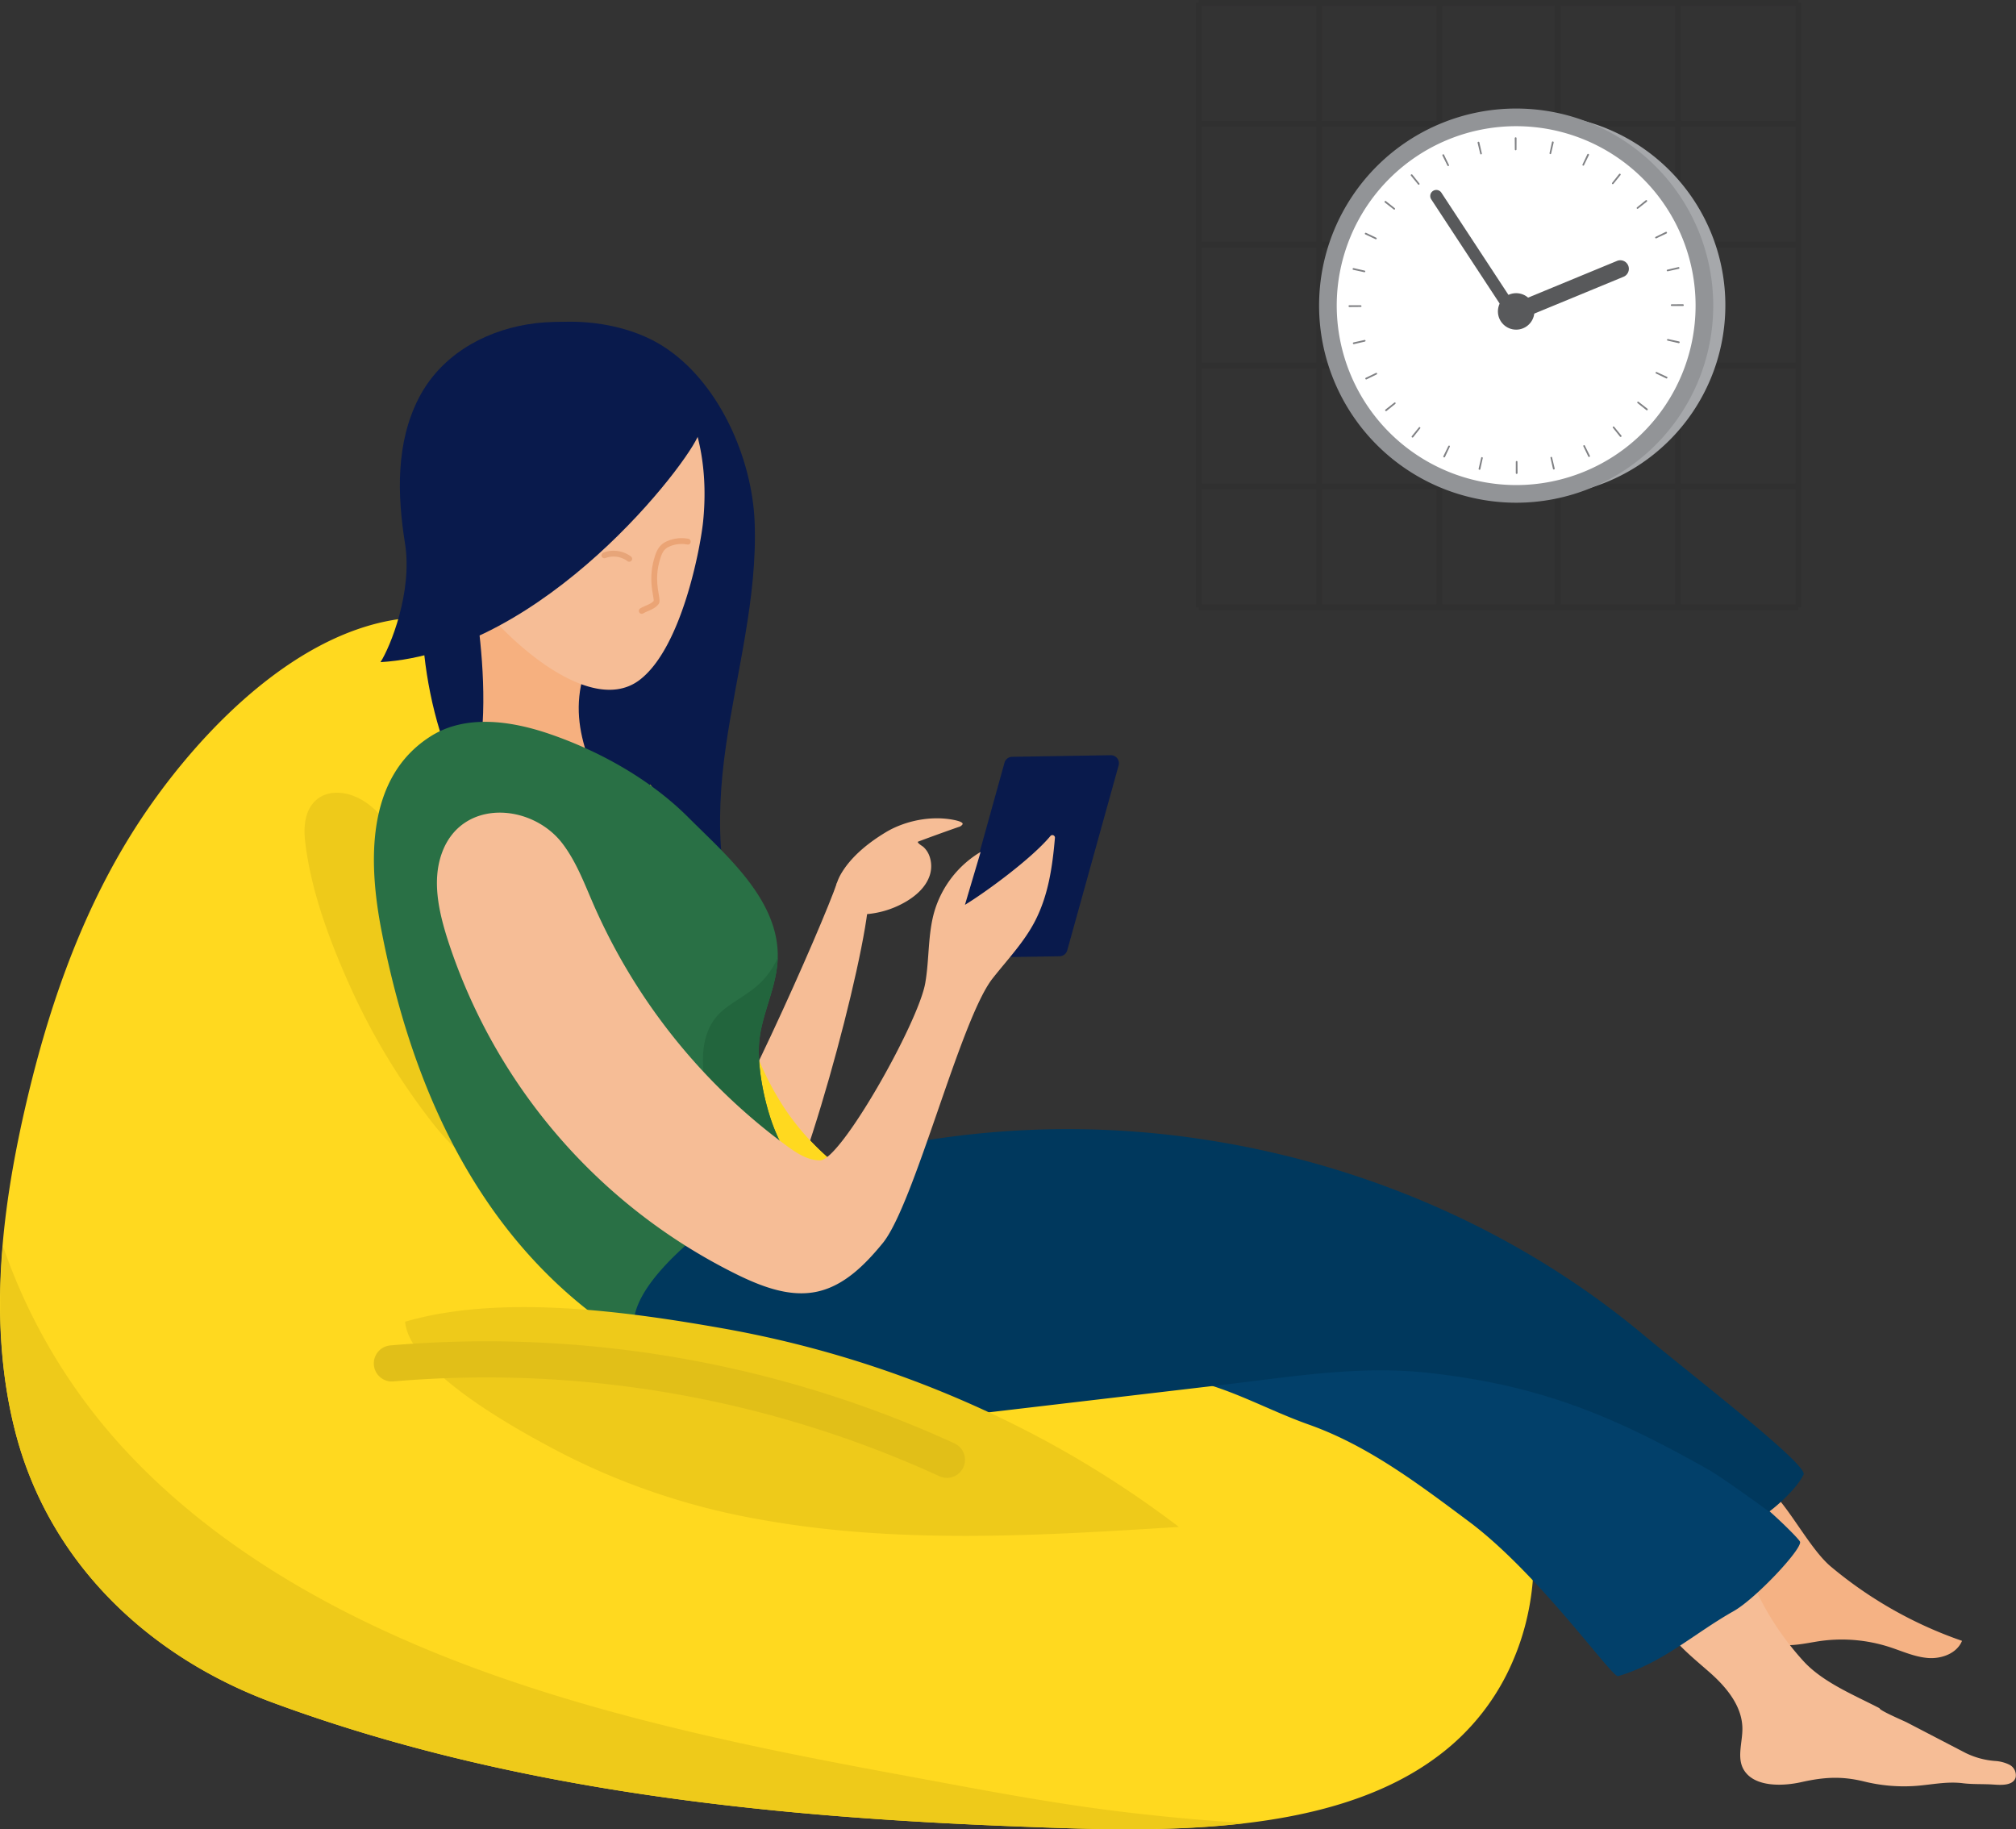 <svg xmlns="http://www.w3.org/2000/svg" width="551.511" height="500.408" viewBox="0 0 551.511 500.408">
  <rect x="0" y="0" width="551.511" height="500.408" fill="#333333" stroke="none"/>
  <g id="Group_912" data-name="Group 912" transform="translate(-171 -1797.891)">
    <g id="Group_666" data-name="Group 666" transform="translate(-2993.023 2193.03)" opacity="0.15">
      <line id="Line_99" data-name="Line 99" x1="164.064" transform="translate(3491.958 -229.033)" fill="none" stroke="#231f20" stroke-miterlimit="10" stroke-width="1.616"/>
      <g id="Group_665" data-name="Group 665" transform="translate(3491.958 -394.331)">
        <line id="Line_100" data-name="Line 100" x1="164.064" transform="translate(0 132.238)" fill="none" stroke="#231f20" stroke-miterlimit="10" stroke-width="1.616"/>
        <line id="Line_101" data-name="Line 101" x1="164.064" transform="translate(0 99.179)" fill="none" stroke="#231f20" stroke-miterlimit="10" stroke-width="1.616"/>
        <line id="Line_102" data-name="Line 102" x1="164.064" transform="translate(0 66.119)" fill="none" stroke="#231f20" stroke-miterlimit="10" stroke-width="1.616"/>
        <path id="Path_1389" data-name="Path 1389" d="M164.064,0H0" transform="translate(0 33.06)" fill="none" stroke="#231f20" stroke-width="1.616"/>
        <path id="Path_1390" data-name="Path 1390" d="M164.064,0H0" transform="translate(0 0)" fill="none" stroke="#231f20" stroke-width="1.616"/>
        <line id="Line_104" data-name="Line 104" y2="165.396" transform="translate(32.939)" fill="none" stroke="#231f20" stroke-miterlimit="10" stroke-width="1.616"/>
        <line id="Line_105" data-name="Line 105" y2="165.396" transform="translate(65.878)" fill="none" stroke="#231f20" stroke-miterlimit="10" stroke-width="1.616"/>
        <line id="Line_106" data-name="Line 106" y2="165.396" fill="none" stroke="#231f20" stroke-miterlimit="10" stroke-width="1.616"/>
        <line id="Line_107" data-name="Line 107" y2="165.396" transform="translate(164.064)" fill="none" stroke="#231f20" stroke-miterlimit="10" stroke-width="1.616"/>
        <line id="Line_108" data-name="Line 108" y2="165.396" transform="translate(131.125)" fill="none" stroke="#231f20" stroke-miterlimit="10" stroke-width="1.616"/>
        <line id="Line_109" data-name="Line 109" y2="165.396" transform="translate(98.187)" fill="none" stroke="#231f20" stroke-miterlimit="10" stroke-width="1.616"/>
      </g>
    </g>
    <g id="Group_663" data-name="Group 663" transform="translate(-1069.549 -846.582)">
      <path id="Path_1338" data-name="Path 1338" d="M1654.631,3134.708a63.361,63.361,0,0,1-20.476,26.34c-30.157,22.885-79.244,20.771-114.311,19.453-69.155-2.614-139.377-9.8-204.715-33.93-34.027-12.569-61.274-38.4-70.425-74.18-7.33-28.657-4-59.015,2.572-87.854,5.943-26.068,14.606-51.77,28.6-74.555,18.006-29.33,54.719-68.3,92.8-58.85,15.87,3.938,28.661,15.688,38.828,28.494a169.656,169.656,0,0,1,27.725,50.873c6.1,17.991,9.333,37.356,19.768,53.231,12.381,18.836,33.453,29.734,55.092,34.113,23.707,4.8,47.343-1.491,71.232,2.941,25.475,4.727,49.611,18.658,64.337,39.974C1660.4,3082.075,1664.767,3110.869,1654.631,3134.708Z" transform="translate(0 -36.356)" fill="#ffd91f"/>
      <path id="Path_1334" data-name="Path 1334" d="M1498.854,2787.327c.78,20.638-4.943,40.893-7.877,61.336s-2.693,42.7,8.634,59.966c-28.264,2.584-56.619-12.6-73.044-35.741s-21.6-53.154-17.457-81.231c2.337-15.831,1.144-38.461,12.361-49.874,11.441-11.642,37.027-12.1,51.955-2.83C1489.1,2748.689,1498.2,2769.92,1498.854,2787.327Z" transform="translate(-51.86)" fill="#091a4c"/>
      <path id="Path_1335" data-name="Path 1335" d="M1554.834,2954.7c-3.953,11.7-31.184,73.094-39.455,81.053l17.789,20.841c8.9-5.825,27.132-71.56,29.963-94.083Z" transform="translate(-85.244 -68.928)" fill="#f6bd96"/>
      <path id="Path_1336" data-name="Path 1336" d="M1587.751,2932.1a28.427,28.427,0,0,1,11.048-2.68,24.9,24.9,0,0,1,4.557.265c.751.115,3.769.629,3.286,1.4a1.8,1.8,0,0,1-1.064.7q-3.081,1.075-6.147,2.188-2.453.891-4.9,1.806c-.554.208,1.251,1.314,1.33,1.38a6.132,6.132,0,0,1,1.679,2.4,8.14,8.14,0,0,1,.062,5.717c-1.06,2.933-3.506,5.168-6.173,6.783a25.419,25.419,0,0,1-13.8,3.644c-2.367-.067-4.957-2.857-5.5-5.076-.553-2.254.379-4.557,1.547-6.452,2.771-4.5,7.332-8.129,11.8-10.837A24.17,24.17,0,0,1,1587.751,2932.1Z" transform="translate(-102.795 -61.083)" fill="#f6bd96"/>
      <path id="Path_1337" data-name="Path 1337" d="M1647.623,2959.383l-26.977.438a2.2,2.2,0,0,1-2.158-2.793l14.059-50.594a2.2,2.2,0,0,1,2.087-1.613l26.976-.438a2.2,2.2,0,0,1,2.159,2.793l-14.059,50.594A2.2,2.2,0,0,1,1647.623,2959.383Z" transform="translate(-117.2 -53.32)" fill="#091a4c"/>
      <path id="Path_1339" data-name="Path 1339" d="M1492.347,2974.326c.6,20.812,5.529,42.149,20.894,57.1,11.643,11.332,27.235,17.662,43.094,20.259,24.519,4.015,52.4.152,74.989-11.926-14.408.381-28.771,1.545-43.159-1.368-21.639-4.379-42.71-15.277-55.093-34.113-10.434-15.875-13.666-35.24-19.768-53.231a169.486,169.486,0,0,0-16.775-35.1C1494.737,2935.386,1491.785,2954.756,1492.347,2974.326Z" transform="translate(-78.078 -56.907)" fill="#ffd91f"/>
      <path id="Path_1340" data-name="Path 1340" d="M1422.235,2896.61c12.448,7.346,22.777,33.947,69.2,32.266-12.833-12.086-27.193-31.933-31.59-42.132-3.084-7.152-5.248-14.187-4.461-21.936s3.92-13.251,13.135-14.8c-6.282-2.24-12.006-4.131-19.384-6.844-3.066-1.128-24.148-14.5-24.148-14.5S1435.929,2876.948,1422.235,2896.61Z" transform="translate(-56.353 -29.834)" fill="#f6b07f"/>
      <path id="Path_1341" data-name="Path 1341" d="M1541.765,3253c-18.7-2.5-37.234-6.141-55.782-9.553-19.138-3.52-38.248-7.242-57.183-11.746-30.936-7.358-61.647-16.769-90.224-30.889-24.432-12.072-47.429-27.727-65.682-48.122a157.328,157.328,0,0,1-31.55-53.832c-1.458,17.093-.854,34.239,3.386,50.817,9.151,35.778,36.4,61.611,70.425,74.181,65.337,24.135,135.561,31.316,204.715,33.93,18.225.685,40.229,1.553,61.4-.954C1568.066,3255.973,1554.884,3254.752,1541.765,3253Z" transform="translate(-0.024 -113.641)" fill="#eeca1a"/>
      <path id="Path_1342" data-name="Path 1342" d="M1425.913,3039.664a196.383,196.383,0,0,1-35.529-87.039c-1.2-8.242-1.964-16.843-6.148-24.046-7.4-12.736-24.672-13.287-22.782,3.724,1.544,13.9,7.016,28.288,12.782,40.931a181.994,181.994,0,0,0,22.4,36.744C1405.112,3020.776,1418.073,3028.922,1425.913,3039.664Z" transform="translate(-37.456 -57.933)" fill="#eeca1a"/>
      <path id="Path_1343" data-name="Path 1343" d="M1988.689,3237.053c-1.384,3.42-5.538,4.959-9.219,4.7s-7.107-1.866-10.617-3a42.5,42.5,0,0,0-19.905-1.5c-5.06.833-11.121,2.284-14.632-1.454-3.032-3.228-2.137-8.312-2.266-12.74a24.261,24.261,0,0,0-9.951-18.708c1.077.769,4.955-6.68,6.482-7.049,3.25-.786,6.447-2.645,8.685-.365,4.713,4.8,10.265,15.382,15.505,19.774A113.434,113.434,0,0,0,1988.689,3237.053Z" transform="translate(-211.396 -143.723)" fill="#f5b284"/>
      <path id="Path_1344" data-name="Path 1344" d="M1995.416,3280.874c-.694,2.424-4.3,2.086-6.2,1.964-2.758-.177-5.584-.02-8.277-.357-4.594-.575-9.009.526-13.566.78a45.582,45.582,0,0,1-13.391-1.248c-6.184-1.522-11.008-1.224-17.264.181-4.7,1.056-12.712,1.521-15.663-3.356-1.995-3.3-.364-7.5-.4-11.35-.052-6.088-4.357-11.279-8.927-15.3-7.231-6.365-14.869-11.937-15.257-22.479-.28-7.617,10.306-14.709,17.358-12.6,5.543,1.656,8.213,7.738,10.72,12.952a78.625,78.625,0,0,0,12.839,19.048c5.316,5.8,13.888,9.271,20.778,12.854,0,.641,6.646,3.454,7.466,3.88l8.252,4.289q3.929,2.042,7.859,4.085a22.164,22.164,0,0,0,8,2.176,10.252,10.252,0,0,1,3.977,1.036A3.245,3.245,0,0,1,1995.416,3280.874Z" transform="translate(-203.445 -150.2)" fill="#f6bd96"/>
      <path id="Path_1345" data-name="Path 1345" d="M1763.527,3119.825c19.2,11.279,23.089,5.747,40.972,19,3.361,2.492,16.268,11.043,20.3,12.289,2.361.731,8.554,8.287,10.412,9.371,3.752,2.189,13.907,12.039,14.054,12.88.378,2.157-12.2,15.548-18.16,18.919-11.128,6.293-19.208,14.093-31.615,17.8-1.668.5-21.532-27.9-40.837-42.307-13.673-10.2-27.582-20.771-43.748-26.5-13.3-4.711-24.953-12.125-39.427-13.279-9.731-.776-19.649-1.718-29.458-2.309-3.945-.237-28.622-3.13-30.6.018l21.674-34.487c6.175-9.826,7.887-15.156,19.8-13.008,23.969,4.322,47.2,12.1,69.35,22.16A400.632,400.632,0,0,1,1763.527,3119.825Z" transform="translate(-116.272 -107.091)" fill="#02406a"/>
      <path id="Path_1346" data-name="Path 1346" d="M1529.656,3030.62c-6.635,5.613-9.749,14.181-13.408,22.067-3.66,7.863-8.8,16-17.044,18.681-6.046,1.954-12.658.591-18.7-1.364-25.157-8.159-46.361-26.293-61.109-48.224-14.772-21.908-23.454-47.474-28.476-73.428-3.545-18.271-4.545-41.884,13.476-53.269,9.522-6.022,21.976-4.249,32.635-.568,13.794,4.75,27.589,12.5,37.93,22.885,9.863,9.885,23.816,21.657,24.339,36.816q.034.75,0,1.5c-.227,8.364-4.772,15.863-5.136,24.112-.272,6.614,1.455,15.067,3.682,21.272a48.339,48.339,0,0,0,5.363,10.522,49.359,49.359,0,0,0,7.386,8.568C1512.7,3022.121,1526.68,3033.143,1529.656,3030.62Z" transform="translate(-45.992 -49.215)" fill="#297045"/>
      <path id="Path_1347" data-name="Path 1347" d="M1543.676,3040.654a30.4,30.4,0,0,0-3.84,11,53.548,53.548,0,0,1-19.976-33.044c-1.091-6.2-.818-13.249,3.341-17.976,2.341-2.658,5.636-4.249,8.477-6.363a22.184,22.184,0,0,0,8.09-9.522c-.227,8.364-4.772,15.863-5.137,24.112-.272,6.614,1.455,15.067,3.682,21.272A48.335,48.335,0,0,0,1543.676,3040.654Z" transform="translate(-86.464 -78.247)" fill="#22653d"/>
      <path id="Path_1348" data-name="Path 1348" d="M1558.031,3132.938c9.624-.328,19.288-1.431,29.043-2.579l66.571-7.827c19.024-2.237,37.155-5.305,56.131-3.143,30.38,3.462,50.03,11.723,76,26.368,4.077,2.3,16.693,11.544,16.693,11.544,2.4-1.776,7.532-6.3,9.418-10.128,1.318-2.677-30.161-26.89-44.2-38.568-34.544-28.738-77.382-47.007-121.777-53.392a246.086,246.086,0,0,0-67.1-.493c-19.882,2.621-44.962,7.4-61.052,20.157-7.94,6.3-32.936,24.488-24.046,37.285,7.4,10.657,20.136,15.064,32.214,17.97A118.631,118.631,0,0,0,1558.031,3132.938Z" transform="translate(-77.94 -99.311)" fill="#00385d"/>
      <path id="Path_1349" data-name="Path 1349" d="M1612.883,3183.372c-38.237,2.409-76.924,4.794-114.622-2.042a190.58,190.58,0,0,1-54.254-18.151c-11.1-5.8-41.481-22.1-42.8-35.937,25.99-7.616,60.531-2.847,86.752,1.789a293.622,293.622,0,0,1,82.9,27.862A281.383,281.383,0,0,1,1612.883,3183.372Z" transform="translate(-49.831 -121.202)" fill="#eeca1a"/>
      <path id="Path_1350" data-name="Path 1350" d="M1417.644,2764.354c10.2-5.553,21.844-8.48,33.349-9.467,9.406-.807,20.212-.486,29.207,3.4,6.189,10.728,7.778,23.483,6.549,35.657-.733,7.251-5.875,34.676-17.415,43.4-15.2,11.487-43.023-17.3-47.917-27.385-6.323-13.032-8.867-22.549-6.222-36.576A65.082,65.082,0,0,1,1417.644,2764.354Z" transform="translate(-53.849 -6.84)" fill="#f6bd96"/>
      <path id="Path_1351" data-name="Path 1351" d="M1395.955,3145.069a302.587,302.587,0,0,1,151.844,26.364" transform="translate(-48.202 -127.626)" fill="none" stroke="#e1bf18" stroke-linecap="round" stroke-miterlimit="10" stroke-width="9.883"/>
      <path id="Path_1352" data-name="Path 1352" d="M1495.058,2838.564c1.331-.795,3.075-1.125,3.992-2.383.453-1.153-1.629-5.425.144-11.608.507-1.767,1.069-3.33,2.752-4.178a9.1,9.1,0,0,1,5.708-.771" transform="translate(-78.941 -26.981)" fill="none" stroke="#eba475" stroke-linecap="round" stroke-linejoin="round" stroke-width="1.594"/>
      <path id="Path_1354" data-name="Path 1354" d="M1480.229,2824.914a7.183,7.183,0,0,1,6.8.956" transform="translate(-74.341 -28.529)" fill="none" stroke="#e7a579" stroke-linecap="round" stroke-miterlimit="10" stroke-width="1.594"/>
      <path id="Path_1355" data-name="Path 1355" d="M1467.858,2741.378c8.835,6.584,14.154,11.886,10.639,21.937-2.654,7.589-42.145,59.583-87.051,62.318,2.641-4.11,8.828-19.158,6.7-32.49s-2.506-27.525,3.75-39.712C1413.575,2730.679,1447.669,2726.333,1467.858,2741.378Z" transform="translate(-46.804 -0.028)" fill="#091a4c"/>
      <path id="Path_1356" data-name="Path 1356" d="M1415.161,2938.267c-2.663,7.417-.905,15.649,1.453,23.168a155.465,155.465,0,0,0,79.707,92.279c6.721,3.245,14.208,6.054,21.5,4.483,7.405-1.594,13.123-7.376,17.927-13.233,8.725-10.637,21.241-61.181,30.061-72.414,4.064-5.175,8.7-9.993,11.7-15.854,3.6-7.049,4.7-14.767,5.379-22.632a.7.7,0,0,0-1.214-.536c-5.255,6.327-18,15.572-23.409,18.853l4.3-14.477a28.327,28.327,0,0,0-12.662,16.328c-1.821,6.33-1.355,13.085-2.495,19.572-1.907,10.85-23.121,48.481-28.76,48.483-3.382,0-6.409-1.988-9.138-3.985a162.934,162.934,0,0,1-52.856-66.034c-2.476-5.683-4.67-11.587-8.4-16.541C1439.876,2924.584,1420.573,2923.192,1415.161,2938.267Z" transform="translate(-53.745 -60.385)" fill="#f6bd96"/>
    </g>
    <g id="Group_664" data-name="Group 664" transform="translate(-1116.829 1383.566)">
      <path id="Path_1357" data-name="Path 1357" d="M1658.006,497.719a52.241,52.241,0,1,1,52.129,52.353A52.3,52.3,0,0,1,1658.006,497.719Z" transform="translate(-2.658 0)" fill="#a6a8ab"/>
      <path id="Path_1358" data-name="Path 1358" d="M1651.1,498.343a51.5,51.5,0,1,1,51.391,51.612A51.56,51.56,0,0,1,1651.1,498.343Z" transform="translate(0 -0.524)" fill="#fff" stroke="#929497" stroke-miterlimit="10" stroke-width="4.83"/>
      <path id="Path_1359" data-name="Path 1359" d="M1801.892,545.685a.241.241,0,0,1,.285-.167l3,.652a.228.228,0,0,1,.168.285.246.246,0,0,1-.288.183l-2.995-.684A.22.22,0,0,1,1801.892,545.685Z" transform="translate(-58.018 -38.446)" fill="#808184"/>
      <path id="Path_1360" data-name="Path 1360" d="M1796.828,560.289a.233.233,0,0,1,.309-.1l2.782,1.3a.236.236,0,0,1,.106.318.238.238,0,0,1-.316.117l-2.767-1.334A.23.23,0,0,1,1796.828,560.289Z" transform="translate(-56.064 -44.083)" fill="#808184"/>
      <path id="Path_1361" data-name="Path 1361" d="M1788.694,573.431a.223.223,0,0,1,.318-.036l2.423,1.889a.244.244,0,0,1,.039.338.23.23,0,0,1-.328.048l-2.4-1.915A.238.238,0,0,1,1788.694,573.431Z" transform="translate(-52.925 -49.155)" fill="#808184"/>
      <path id="Path_1362" data-name="Path 1362" d="M1777.844,584.458a.242.242,0,0,1,.328.047l1.944,2.379a.227.227,0,0,1-.046.327.248.248,0,0,1-.341-.038l-1.919-2.4A.219.219,0,0,1,1777.844,584.458Z" transform="translate(-48.735 -53.414)" fill="#808184"/>
      <path id="Path_1363" data-name="Path 1363" d="M1764.786,592.725a.233.233,0,0,1,.306.113l1.365,2.752a.235.235,0,0,1-.115.315.238.238,0,0,1-.321-.105l-1.336-2.766A.229.229,0,0,1,1764.786,592.725Z" transform="translate(-43.695 -56.603)" fill="#808184"/>
      <path id="Path_1364" data-name="Path 1364" d="M1750.236,597.912a.223.223,0,0,1,.271.172l.711,2.989a.243.243,0,0,1-.181.287.231.231,0,0,1-.287-.168l-.678-3A.238.238,0,0,1,1750.236,597.912Z" transform="translate(-38.079 -58.605)" fill="#808184"/>
      <path id="Path_1365" data-name="Path 1365" d="M1734.878,599.739a.218.218,0,0,1,.226.223l.026,3.072a.249.249,0,0,1-.24.245.224.224,0,0,1-.242-.223l.006-3.072A.245.245,0,0,1,1734.878,599.739Z" transform="translate(-32.147 -59.31)" fill="#808184"/>
      <path id="Path_1366" data-name="Path 1366" d="M1719.081,598.029a.241.241,0,0,1,.166.285l-.659,3a.228.228,0,0,1-.286.167.246.246,0,0,1-.183-.289l.692-2.994A.221.221,0,0,1,1719.081,598.029Z" transform="translate(-25.786 -58.65)" fill="#808184"/>
      <path id="Path_1367" data-name="Path 1367" d="M1704.09,592.913a.232.232,0,0,1,.1.309L1702.874,596a.242.242,0,0,1-.435-.211l1.348-2.761A.229.229,0,0,1,1704.09,592.913Z" transform="translate(-19.745 -56.676)" fill="#808184"/>
      <path id="Path_1368" data-name="Path 1368" d="M1690.625,584.71a.223.223,0,0,1,.034.318l-1.9,2.411a.244.244,0,0,1-.338.037.229.229,0,0,1-.047-.328l1.929-2.39A.239.239,0,0,1,1690.625,584.71Z" transform="translate(-14.322 -53.511)" fill="#808184"/>
      <path id="Path_1369" data-name="Path 1369" d="M1679.38,573.785a.242.242,0,0,1-.049.327l-2.39,1.929a.228.228,0,0,1-.327-.048.247.247,0,0,1,.039-.34l2.41-1.9A.221.221,0,0,1,1679.38,573.785Z" transform="translate(-9.798 -49.291)" fill="#808184"/>
      <path id="Path_1370" data-name="Path 1370" d="M1670.949,560.68a.233.233,0,0,1-.114.305l-2.759,1.351a.236.236,0,0,1-.315-.116.239.239,0,0,1,.106-.32l2.773-1.322A.229.229,0,0,1,1670.949,560.68Z" transform="translate(-6.402 -44.234)" fill="#808184"/>
      <path id="Path_1371" data-name="Path 1371" d="M1665.67,546.1a.224.224,0,0,1-.172.271l-2.991.7a.243.243,0,0,1-.287-.182.23.23,0,0,1,.169-.287l3-.671A.238.238,0,0,1,1665.67,546.1Z" transform="translate(-4.277 -38.607)" fill="#808184"/>
      <path id="Path_1372" data-name="Path 1372" d="M1663.819,530.733a.218.218,0,0,1-.223.226l-3.072.025a.25.25,0,0,1-.245-.241.224.224,0,0,1,.223-.242l3.073.007A.244.244,0,0,1,1663.819,530.733Z" transform="translate(-3.533 -32.671)" fill="#808184"/>
      <path id="Path_1373" data-name="Path 1373" d="M1665.552,514.931a.241.241,0,0,1-.286.167l-3-.652a.228.228,0,0,1-.169-.285.247.247,0,0,1,.289-.183l2.995.684A.222.222,0,0,1,1665.552,514.931Z" transform="translate(-4.229 -26.311)" fill="#808184"/>
      <path id="Path_1374" data-name="Path 1374" d="M1670.756,499.918a.231.231,0,0,1-.309.1l-2.782-1.3a.235.235,0,0,1-.106-.318.238.238,0,0,1,.316-.117l2.767,1.334A.229.229,0,0,1,1670.756,499.918Z" transform="translate(-6.324 -20.264)" fill="#808184"/>
      <path id="Path_1375" data-name="Path 1375" d="M1679.122,486.407a.224.224,0,0,1-.319.036l-2.422-1.889a.244.244,0,0,1-.039-.338.23.23,0,0,1,.328-.049l2.4,1.915A.239.239,0,0,1,1679.122,486.407Z" transform="translate(-9.694 -14.824)" fill="#808184"/>
      <path id="Path_1376" data-name="Path 1376" d="M1690.263,475.084a.242.242,0,0,1-.328-.047l-1.944-2.379a.226.226,0,0,1,.046-.327.247.247,0,0,1,.34.037l1.919,2.4A.219.219,0,0,1,1690.263,475.084Z" transform="translate(-14.176 -10.269)" fill="#808184"/>
      <path id="Path_1377" data-name="Path 1377" d="M1703.69,466.581a.232.232,0,0,1-.306-.113l-1.365-2.752a.235.235,0,0,1,.115-.315.239.239,0,0,1,.321.105l1.336,2.767A.229.229,0,0,1,1703.69,466.581Z" transform="translate(-19.584 -6.843)" fill="#808184"/>
      <path id="Path_1378" data-name="Path 1378" d="M1718.653,461.245a.225.225,0,0,1-.271-.172l-.711-2.989a.243.243,0,0,1,.182-.288.231.231,0,0,1,.287.169l.679,3A.236.236,0,0,1,1718.653,461.245Z" transform="translate(-25.613 -4.693)" fill="#808184"/>
      <path id="Path_1379" data-name="Path 1379" d="M1734.435,459.37a.218.218,0,0,1-.226-.223l-.025-3.072a.249.249,0,0,1,.241-.245.224.224,0,0,1,.242.222l-.007,3.072A.243.243,0,0,1,1734.435,459.37Z" transform="translate(-31.968 -3.94)" fill="#808184"/>
      <path id="Path_1380" data-name="Path 1380" d="M1749.82,461.125a.24.24,0,0,1-.167-.285l.66-3a.228.228,0,0,1,.285-.168.247.247,0,0,1,.183.289l-.692,2.993A.221.221,0,0,1,1749.82,461.125Z" transform="translate(-37.919 -4.645)" fill="#808184"/>
      <path id="Path_1381" data-name="Path 1381" d="M1764.4,466.386a.232.232,0,0,1-.1-.309l1.318-2.775a.242.242,0,0,1,.434.212l-1.347,2.761A.229.229,0,0,1,1764.4,466.386Z" transform="translate(-43.546 -6.764)" fill="#808184"/>
      <path id="Path_1382" data-name="Path 1382" d="M1777.493,474.824a.223.223,0,0,1-.034-.319l1.9-2.411a.245.245,0,0,1,.339-.038.23.23,0,0,1,.047.329l-1.929,2.391A.239.239,0,0,1,1777.493,474.824Z" transform="translate(-48.6 -10.164)" fill="#808184"/>
      <path id="Path_1383" data-name="Path 1383" d="M1788.445,486.043a.241.241,0,0,1,.049-.327l2.39-1.929a.226.226,0,0,1,.327.048.246.246,0,0,1-.039.34l-2.41,1.9A.221.221,0,0,1,1788.445,486.043Z" transform="translate(-52.83 -14.677)" fill="#808184"/>
      <path id="Path_1384" data-name="Path 1384" d="M1796.643,499.516a.232.232,0,0,1,.114-.305l2.759-1.351a.235.235,0,0,1,.315.116.238.238,0,0,1-.107.319l-2.773,1.322A.23.23,0,0,1,1796.643,499.516Z" transform="translate(-55.992 -20.102)" fill="#808184"/>
      <path id="Path_1385" data-name="Path 1385" d="M1801.777,514.5a.224.224,0,0,1,.172-.271l2.991-.7a.244.244,0,0,1,.287.182.23.23,0,0,1-.169.286l-3,.671A.237.237,0,0,1,1801.777,514.5Z" transform="translate(-57.973 -26.137)" fill="#808184"/>
      <path id="Path_1386" data-name="Path 1386" d="M1803.581,530.289a.218.218,0,0,1,.223-.226l3.072-.025a.25.25,0,0,1,.245.241.224.224,0,0,1-.223.242l-3.072-.007A.243.243,0,0,1,1803.581,530.289Z" transform="translate(-58.67 -32.492)" fill="#808184"/>
      <circle id="Ellipse_92" data-name="Ellipse 92" cx="4.99" cy="4.99" r="4.99" transform="translate(1697.608 494.523)" fill="#58595b"/>
      <path id="Path_1387" data-name="Path 1387" d="M1732,527.283a2.343,2.343,0,0,1-.889-4.51l29.309-12.1a2.343,2.343,0,1,1,1.787,4.333l-29.309,12.1A2.338,2.338,0,0,1,1732,527.283Z" transform="translate(-30.226 -24.974)" fill="#58595b"/>
      <path id="Path_1388" data-name="Path 1388" d="M1719.284,514.569a1.657,1.657,0,0,1-1.386-.749L1696.882,481.8a1.659,1.659,0,0,1,2.775-1.82L1720.672,512a1.66,1.66,0,0,1-1.389,2.57Z" transform="translate(-17.512 -12.944)" fill="#58595b"/>
    </g>
  </g>
</svg>
